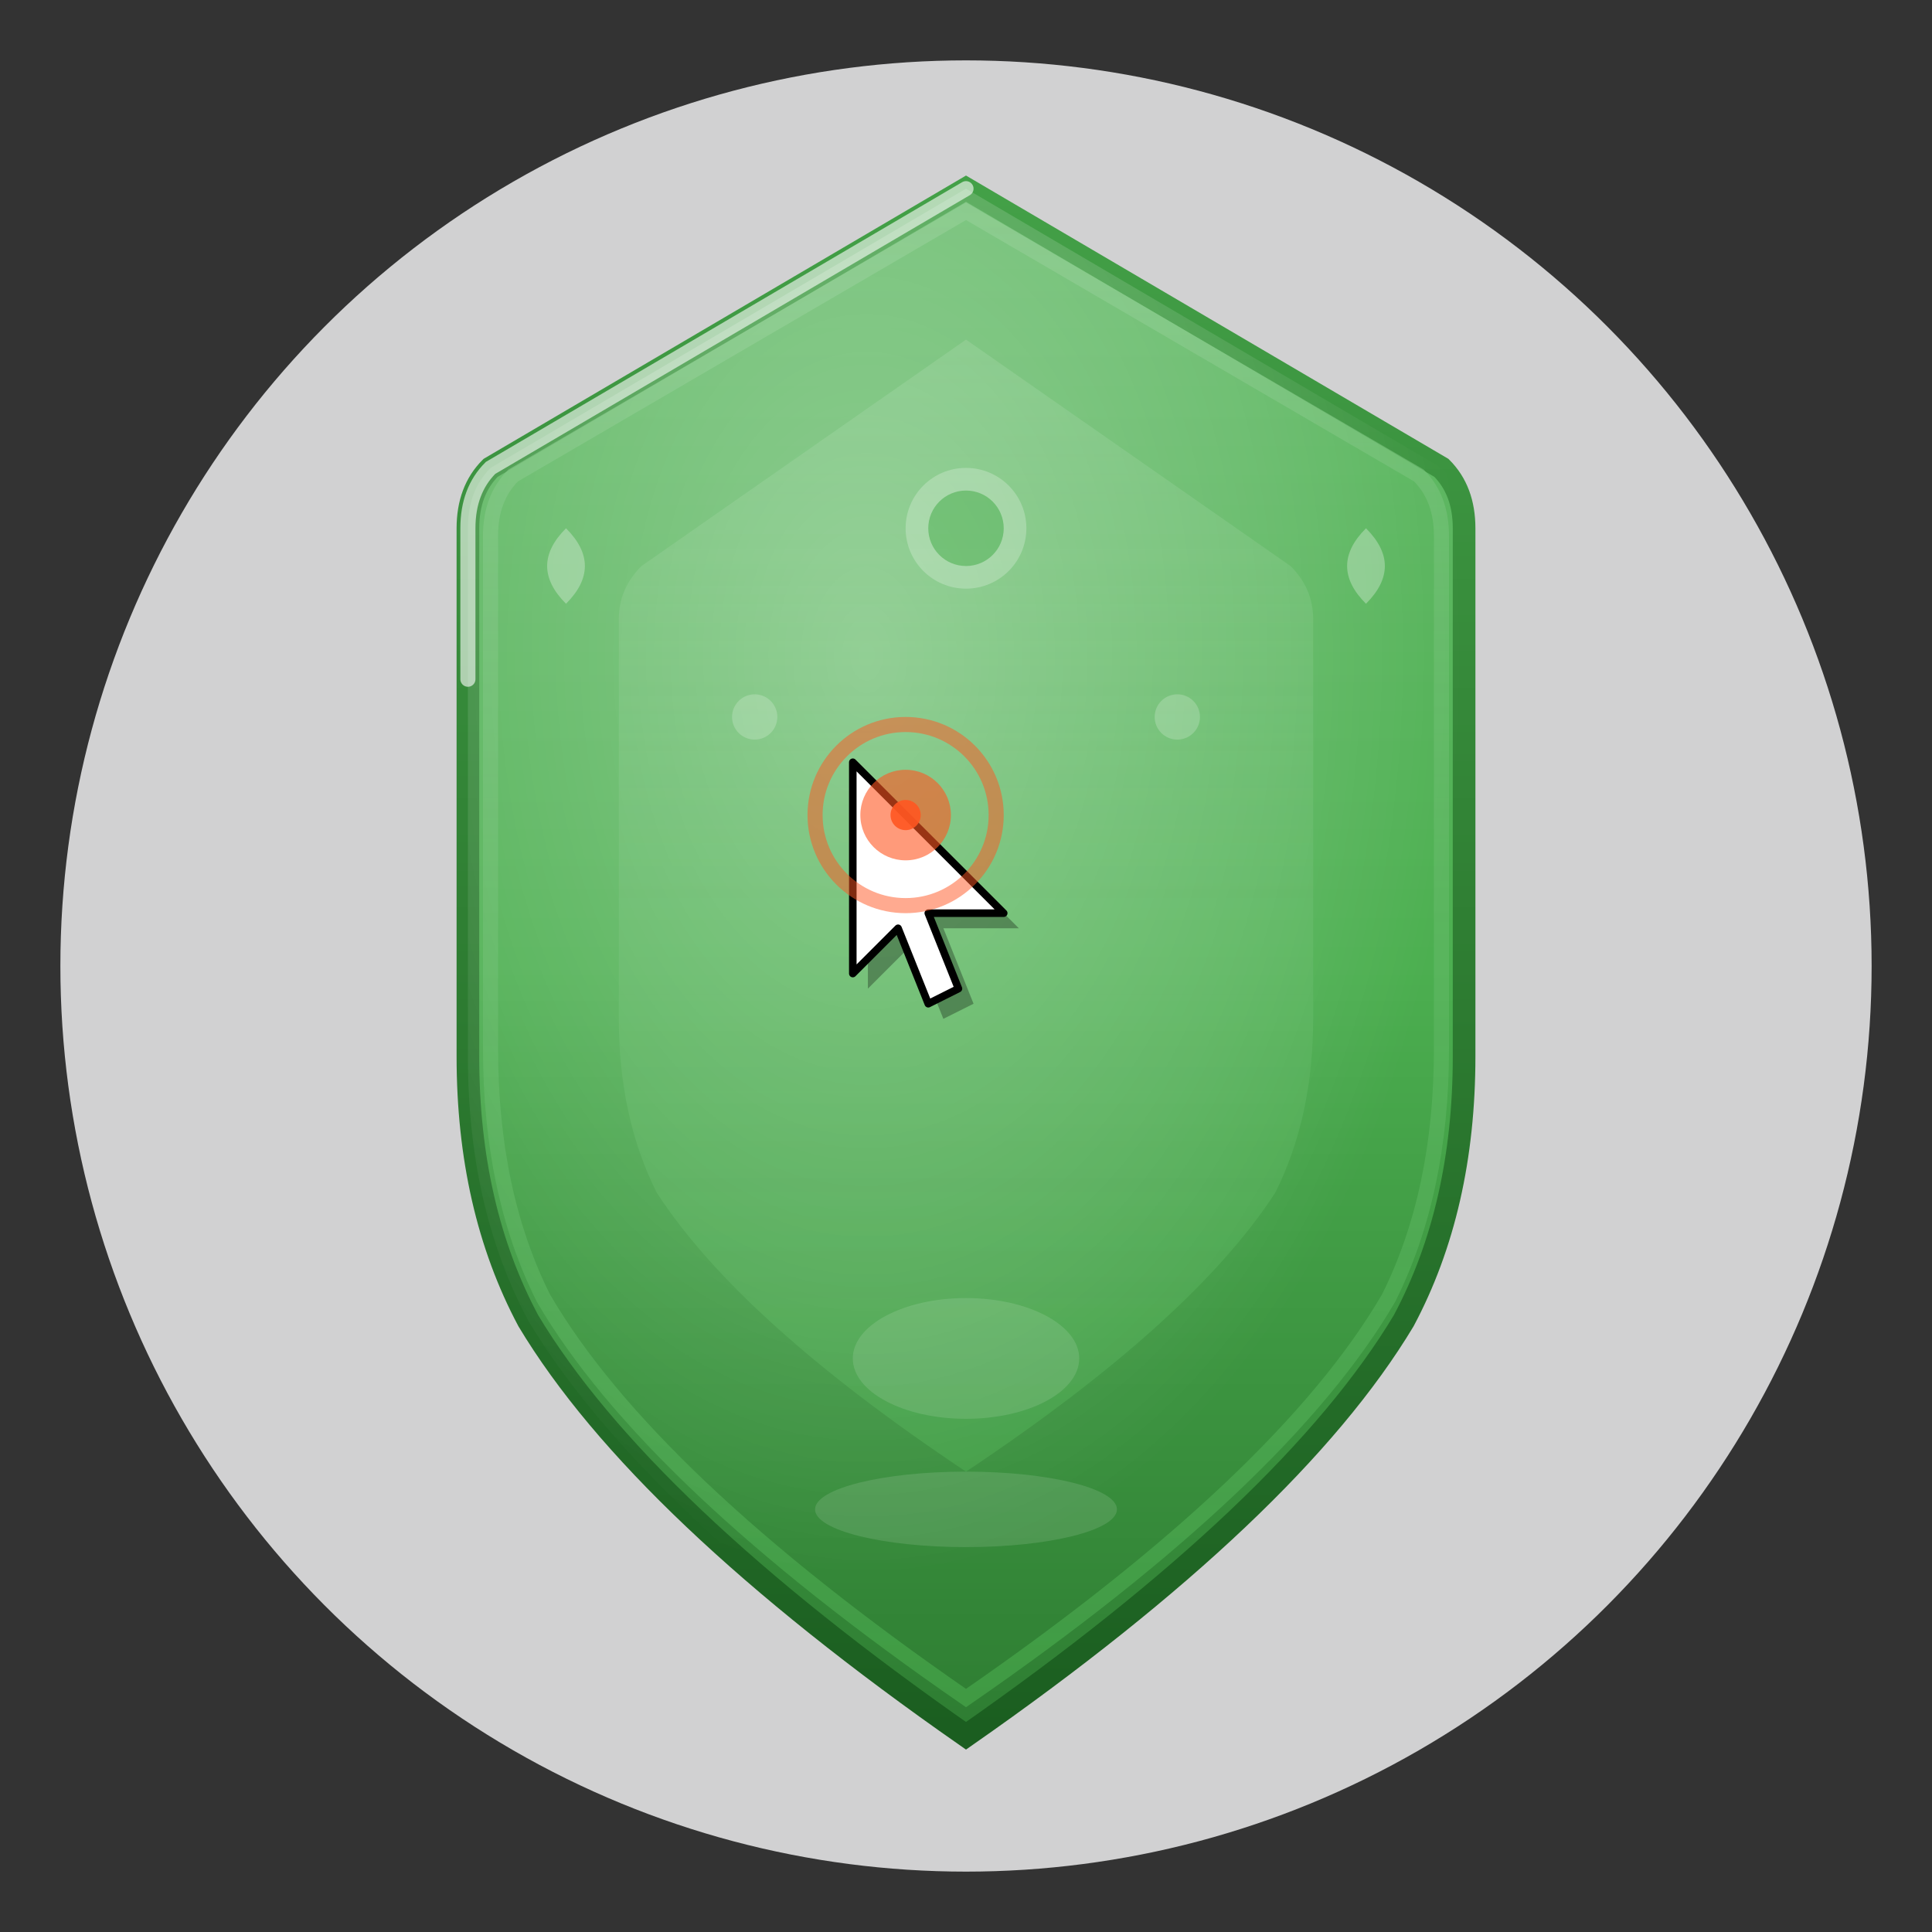 <svg xmlns="http://www.w3.org/2000/svg" width="256" height="256" viewBox="0 0 256 256">
    <rect x="0" y="0" width="256" height="256" fill="#333333" stroke="none"/>
    <defs>
        <!-- Green shield gradients for depth and dimension -->
        <linearGradient id="shieldGradient" x1="0%" y1="0%" x2="0%" y2="100%">
            <stop offset="0%" style="stop-color:#66BB6A;stop-opacity:1" />
            <stop offset="50%" style="stop-color:#4CAF50;stop-opacity:1" />
            <stop offset="100%" style="stop-color:#2E7D32;stop-opacity:1" />
        </linearGradient>

        <linearGradient id="shieldBorder" x1="0%" y1="0%" x2="0%" y2="100%">
            <stop offset="0%" style="stop-color:#43A047;stop-opacity:1" />
            <stop offset="50%" style="stop-color:#2E7D32;stop-opacity:1" />
            <stop offset="100%" style="stop-color:#1B5E20;stop-opacity:1" />
        </linearGradient>

        <linearGradient id="innerShield" x1="0%" y1="0%" x2="0%" y2="100%">
            <stop offset="0%" style="stop-color:#81C784;stop-opacity:0.9" />
            <stop offset="50%" style="stop-color:#66BB6A;stop-opacity:0.7" />
            <stop offset="100%" style="stop-color:#4CAF50;stop-opacity:0.8" />
        </linearGradient>

        <radialGradient id="highlight" cx="40%" cy="30%" r="60%">
            <stop offset="0%" style="stop-color:#FFFFFF;stop-opacity:0.3" />
            <stop offset="70%" style="stop-color:#FFFFFF;stop-opacity:0.1" />
            <stop offset="100%" style="stop-color:#FFFFFF;stop-opacity:0" />
        </radialGradient>
    </defs>

    <!-- Background circle for better contrast -->
    <circle cx="128" cy="128" r="120" fill="#F8F9FA" opacity="0.8" />

    <!-- Main shield body with enhanced shape -->
    <path
        d="M128 25 
             L65 62 
             Q62 65 62 70 
             L62 140 
             Q62 160 70 175 
             Q85 200 128 230 
             Q171 200 186 175 
             Q194 160 194 140 
             L194 70 
             Q194 65 191 62 
             L128 25 Z"
        fill="url(#shieldGradient)"
        stroke="url(#shieldBorder)"
        stroke-width="3" />

    <!-- Shield beveled edge -->
    <path
        d="M128 28 
             L68 63 
             Q65 66 65 71 
             L65 139 
             Q65 158 72 172 
             Q86 196 128 225 
             Q170 196 184 172 
             Q191 158 191 139 
             L191 71 
             Q191 66 188 63 
             L128 28 Z"
        fill="none"
        stroke="url(#innerShield)"
        stroke-width="2"
        opacity="0.7" />

    <!-- Inner decorative shield -->
    <path
        d="M128 45 
             L85 75 
             Q82 78 82 82 
             L82 135 
             Q82 148 87 158 
             Q98 175 128 195 
             Q158 175 169 158 
             Q174 148 174 135 
             L174 82 
             Q174 78 171 75 
             L128 45 Z"
        fill="url(#innerShield)"
        opacity="0.6" />

    <!-- Highlight overlay for 3D effect -->
    <path
        d="M128 25 
             L65 62 
             Q62 65 62 70 
             L62 140 
             Q62 160 70 175 
             Q85 200 128 230 
             Q171 200 186 175 
             Q194 160 194 140 
             L194 70 
             Q194 65 191 62 
             L128 25 Z"
        fill="url(#highlight)" />

    <!-- Decorative elements inside shield -->
    <g opacity="0.4">
        <!-- Top ornament -->
        <circle cx="128" cy="70" r="8" fill="#FFFFFF" opacity="0.6" />
        <circle cx="128" cy="70" r="5" fill="#4CAF50" />

        <!-- Side ornaments -->
        <circle cx="100" cy="95" r="3" fill="#FFFFFF" opacity="0.5" />
        <circle cx="156" cy="95" r="3" fill="#FFFFFF" opacity="0.5" />

        <!-- Bottom ornament -->
        <ellipse cx="128" cy="180" rx="15" ry="8" fill="#FFFFFF" opacity="0.3" />
    </g>

    <!-- Clean Windows-style cursor -->
    <g transform="translate(112, 100)">
        <!-- Simple cursor shadow -->
        <path d="M2 2 L2 30 L8 24 L12 34 L16 32 L12 22 L22 22 Z"
            fill="#000000"
            opacity="0.3"
            transform="translate(1, 1)" />

        <!-- Main cursor body - clean and crisp -->
        <path d="M1 1 L1 29 L7 23 L11 33 L15 31 L11 21 L21 21 Z"
            fill="#FFFFFF"
            stroke="#000000"
            stroke-width="1"
            stroke-linejoin="round" />
    </g>

    <!-- Simple click effect without animation -->
    <g transform="translate(120, 108)">
        <!-- Outer ring -->
        <circle cx="0" cy="0" r="12"
            fill="none"
            stroke="#FF5722"
            stroke-width="2"
            opacity="0.5" />

        <!-- Middle ring -->
        <circle cx="0" cy="0" r="6"
            fill="#FF5722"
            opacity="0.6" />

        <!-- Central dot -->
        <circle cx="0" cy="0" r="2" fill="#FF5722" opacity="0.9" />
    </g>

    <!-- Additional protective elements -->
    <g opacity="0.3">
        <!-- Corner reinforcements -->
        <path d="M75 80 Q70 75 75 70 Q80 75 75 80" fill="#FFFFFF" />
        <path d="M181 80 Q186 75 181 70 Q176 75 181 80" fill="#FFFFFF" />

        <!-- Bottom reinforcement -->
        <ellipse cx="128" cy="200" rx="20" ry="5" fill="#FFFFFF" opacity="0.4" />
    </g>

    <!-- Final highlight for premium look -->
    <path d="M128 25 
             L65 62 
             Q62 65 62 70 
             L62 90"
        fill="none"
        stroke="#FFFFFF"
        stroke-width="2"
        opacity="0.6"
        stroke-linecap="round" />
</svg>